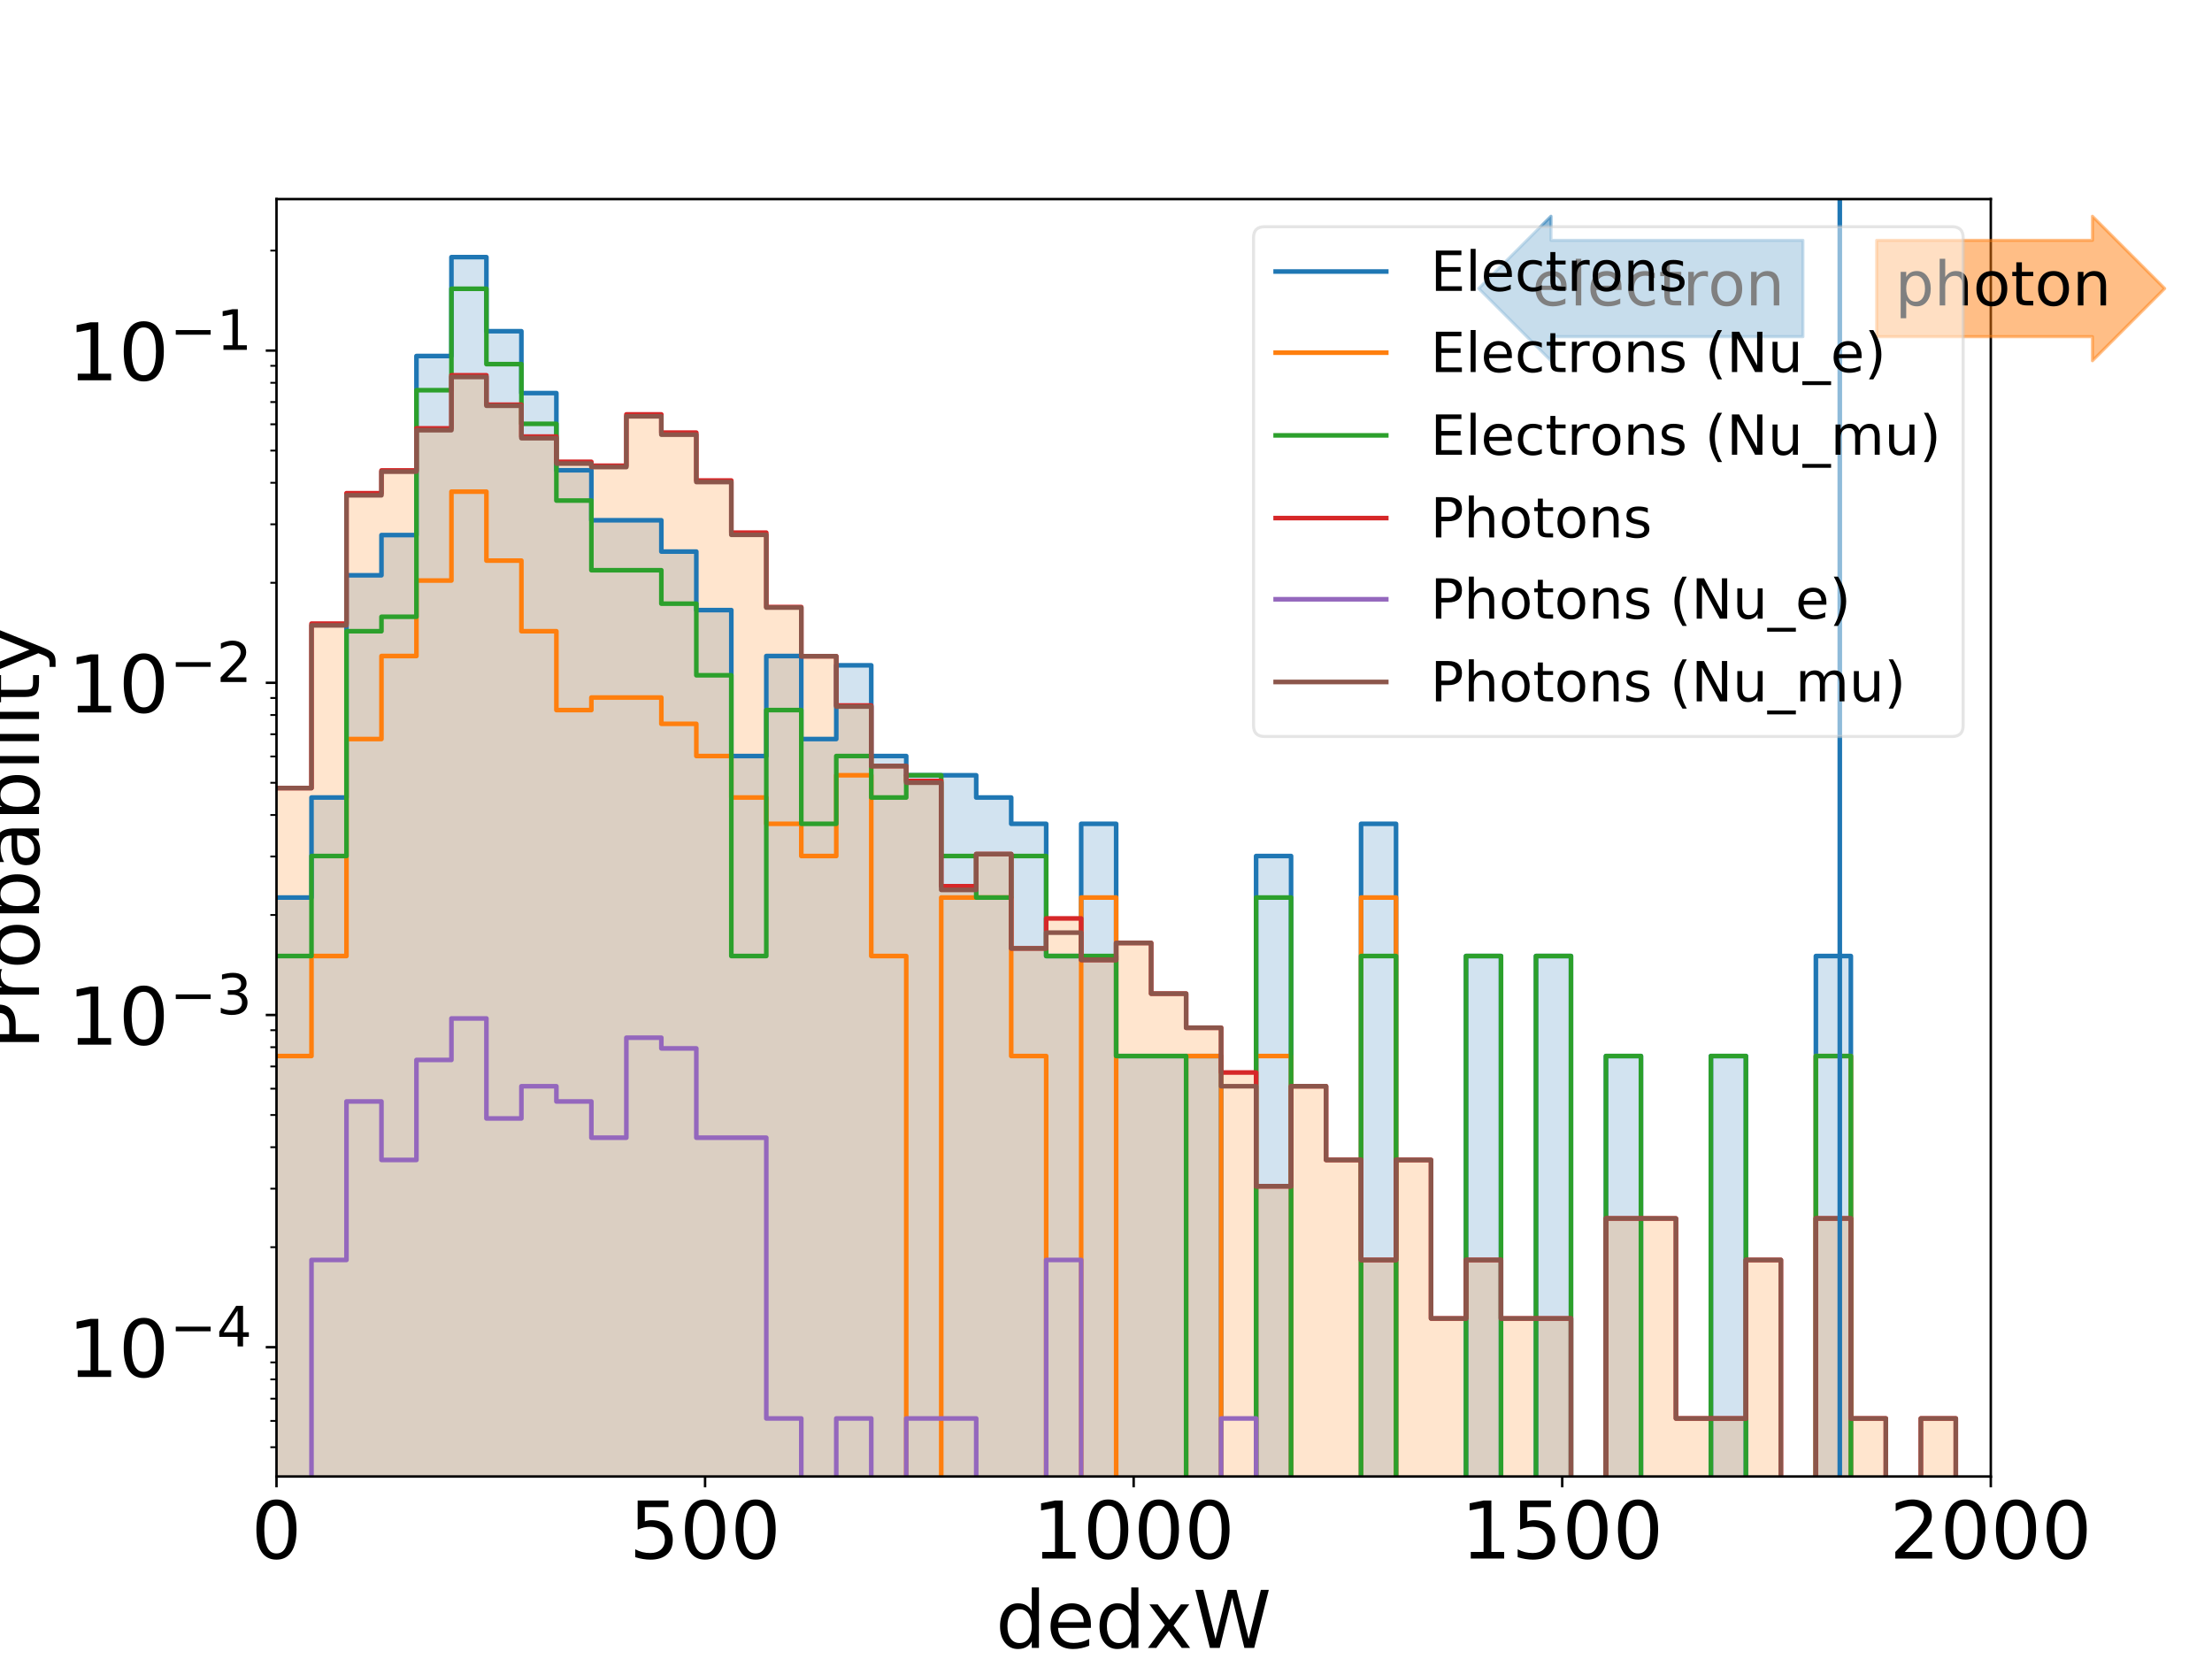 <?xml version="1.0" encoding="utf-8" standalone="no"?>
<!DOCTYPE svg PUBLIC "-//W3C//DTD SVG 1.1//EN"
  "http://www.w3.org/Graphics/SVG/1.1/DTD/svg11.dtd">
<!-- Created with matplotlib (https://matplotlib.org/) -->
<svg height="540pt" version="1.1" viewBox="0 0 720 540" width="720pt" xmlns="http://www.w3.org/2000/svg" xmlns:xlink="http://www.w3.org/1999/xlink">
 <defs>
  <style type="text/css">
*{stroke-linecap:butt;stroke-linejoin:round;}
  </style>
 </defs>
 <g id="figure_1">
  <g id="patch_1">
   <path d="M 0 540 
L 720 540 
L 720 0 
L 0 0 
z
" style="fill:#ffffff;"/>
  </g>
  <g id="axes_1">
   <g id="patch_2">
    <path d="M 90 480.6 
L 648 480.6 
L 648 64.8 
L 90 64.8 
z
" style="fill:#ffffff;"/>
   </g>
   <g id="patch_3">
    <path clip-path="url(#p3f34a64436)" d="M 90 108135.491 
L 90 292.143 
L 101.388 292.143 
L 101.388 259.592 
L 112.776 259.592 
L 112.776 187.253 
L 124.163 187.253 
L 124.163 174.165 
L 135.551 174.165 
L 135.551 115.882 
L 146.939 115.882 
L 146.939 83.7 
L 158.327 83.7 
L 158.327 107.812 
L 169.714 107.812 
L 169.714 127.946 
L 181.102 127.946 
L 181.102 153.055 
L 192.49 153.055 
L 192.49 169.344 
L 203.878 169.344 
L 203.878 169.344 
L 215.265 169.344 
L 215.265 179.537 
L 226.653 179.537 
L 226.653 198.578 
L 238.041 198.578 
L 238.041 246.083 
L 249.429 246.083 
L 249.429 213.533 
L 260.816 213.533 
L 260.816 240.552 
L 272.204 240.552 
L 272.204 216.563 
L 283.592 216.563 
L 283.592 246.083 
L 294.98 246.083 
L 294.98 252.353 
L 306.367 252.353 
L 306.367 252.353 
L 317.755 252.353 
L 317.755 259.592 
L 329.143 259.592 
L 329.143 268.154 
L 340.531 268.154 
L 340.531 311.183 
L 351.918 311.183 
L 351.918 268.154 
L 363.306 268.154 
L 363.306 343.733 
L 374.694 343.733 
L 374.694 343.733 
L 386.082 343.733 
L 386.082 343.733 
L 397.469 343.733 
L 397.469 108135.491 
L 408.857 108135.491 
L 408.857 278.633 
L 420.245 278.633 
L 420.245 108135.491 
L 431.633 108135.491 
L 431.633 108135.491 
L 443.02 108135.491 
L 443.02 268.154 
L 454.408 268.154 
L 454.408 108135.491 
L 465.796 108135.491 
L 465.796 108135.491 
L 477.184 108135.491 
L 477.184 311.183 
L 488.571 311.183 
L 488.571 108135.491 
L 499.959 108135.491 
L 499.959 311.183 
L 511.347 311.183 
L 511.347 108135.491 
L 522.735 108135.491 
L 522.735 343.733 
L 534.122 343.733 
L 534.122 108135.491 
L 545.51 108135.491 
L 545.51 108135.491 
L 556.898 108135.491 
L 556.898 343.733 
L 568.286 343.733 
L 568.286 108135.491 
L 579.673 108135.491 
L 579.673 108135.491 
L 591.061 108135.491 
L 591.061 311.183 
L 602.449 311.183 
L 602.449 108135.491 
L 613.837 108135.491 
L 613.837 108135.491 
L 625.224 108135.491 
L 625.224 108135.491 
L 636.612 108135.491 
L 636.612 108135.491 
L 648 108135.491 
L 648 108135.491 
z
" style="fill:#1f77b4;opacity:0.2;"/>
   </g>
   <g id="patch_4">
    <path clip-path="url(#p3f34a64436)" d="M 90 108135.491 
L 90 256.511 
L 101.388 256.511 
L 101.388 202.979 
L 112.776 202.979 
L 112.776 160.524 
L 124.163 160.524 
L 124.163 153.131 
L 135.551 153.131 
L 135.551 139.425 
L 146.939 139.425 
L 146.939 122.152 
L 158.327 122.152 
L 158.327 131.739 
L 169.714 131.739 
L 169.714 142.103 
L 181.102 142.103 
L 181.102 150.323 
L 192.49 150.323 
L 192.49 151.578 
L 203.878 151.578 
L 203.878 134.886 
L 215.265 134.886 
L 215.265 140.821 
L 226.653 140.821 
L 226.653 156.399 
L 238.041 156.399 
L 238.041 173.371 
L 249.429 173.371 
L 249.429 197.596 
L 260.816 197.596 
L 260.816 213.601 
L 272.204 213.601 
L 272.204 229.64 
L 283.592 229.64 
L 283.592 249.357 
L 294.98 249.357 
L 294.98 254.191 
L 306.367 254.191 
L 306.367 288.47 
L 317.755 288.47 
L 317.755 277.991 
L 329.143 277.991 
L 329.143 308.7 
L 340.531 308.7 
L 340.531 298.949 
L 351.918 298.949 
L 351.918 312.458 
L 363.306 312.458 
L 363.306 306.927 
L 374.694 306.927 
L 374.694 323.429 
L 386.082 323.429 
L 386.082 334.53 
L 397.469 334.53 
L 397.469 349.095 
L 408.857 349.095 
L 408.857 386.121 
L 420.245 386.121 
L 420.245 353.57 
L 431.633 353.57 
L 431.633 377.559 
L 443.02 377.559 
L 443.02 410.109 
L 454.408 410.109 
L 454.408 377.559 
L 465.796 377.559 
L 465.796 429.15 
L 477.184 429.15 
L 477.184 410.109 
L 488.571 410.109 
L 488.571 429.15 
L 499.959 429.15 
L 499.959 429.15 
L 511.347 429.15 
L 511.347 108135.491 
L 522.735 108135.491 
L 522.735 396.6 
L 534.122 396.6 
L 534.122 396.6 
L 545.51 396.6 
L 545.51 461.7 
L 556.898 461.7 
L 556.898 461.7 
L 568.286 461.7 
L 568.286 410.109 
L 579.673 410.109 
L 579.673 108135.491 
L 591.061 108135.491 
L 591.061 396.6 
L 602.449 396.6 
L 602.449 461.7 
L 613.837 461.7 
L 613.837 108135.491 
L 625.224 108135.491 
L 625.224 461.7 
L 636.612 461.7 
L 636.612 108135.491 
L 648 108135.491 
L 648 108135.491 
z
" style="fill:#ff7f0e;opacity:0.2;"/>
   </g>
   <g id="matplotlib.axis_1">
    <g id="xtick_1">
     <g id="line2d_1">
      <defs>
       <path d="M 0 0 
L 0 3.5 
" id="m180fdd26ee" style="stroke:#000000;stroke-width:0.8;"/>
      </defs>
      <g>
       <use style="stroke:#000000;stroke-width:0.8;" x="90" xlink:href="#m180fdd26ee" y="480.6"/>
      </g>
     </g>
     <g id="text_1">
      <!-- 0 -->
      <defs>
       <path d="M 31.781 66.406 
Q 24.172 66.406 20.328 58.906 
Q 16.5 51.422 16.5 36.375 
Q 16.5 21.391 20.328 13.891 
Q 24.172 6.391 31.781 6.391 
Q 39.453 6.391 43.281 13.891 
Q 47.125 21.391 47.125 36.375 
Q 47.125 51.422 43.281 58.906 
Q 39.453 66.406 31.781 66.406 
z
M 31.781 74.219 
Q 44.047 74.219 50.516 64.516 
Q 56.984 54.828 56.984 36.375 
Q 56.984 17.969 50.516 8.266 
Q 44.047 -1.422 31.781 -1.422 
Q 19.531 -1.422 13.062 8.266 
Q 6.594 17.969 6.594 36.375 
Q 6.594 54.828 13.062 64.516 
Q 19.531 74.219 31.781 74.219 
z
" id="DejaVuSans-48"/>
      </defs>
      <g transform="translate(81.754 507.295)scale(0.259 -0.259)">
       <use xlink:href="#DejaVuSans-48"/>
      </g>
     </g>
    </g>
    <g id="xtick_2">
     <g id="line2d_2">
      <g>
       <use style="stroke:#000000;stroke-width:0.8;" x="229.5" xlink:href="#m180fdd26ee" y="480.6"/>
      </g>
     </g>
     <g id="text_2">
      <!-- 500 -->
      <defs>
       <path d="M 10.797 72.906 
L 49.516 72.906 
L 49.516 64.594 
L 19.828 64.594 
L 19.828 46.734 
Q 21.969 47.469 24.109 47.828 
Q 26.266 48.188 28.422 48.188 
Q 40.625 48.188 47.75 41.5 
Q 54.891 34.812 54.891 23.391 
Q 54.891 11.625 47.562 5.094 
Q 40.234 -1.422 26.906 -1.422 
Q 22.312 -1.422 17.547 -0.641 
Q 12.797 0.141 7.719 1.703 
L 7.719 11.625 
Q 12.109 9.234 16.797 8.062 
Q 21.484 6.891 26.703 6.891 
Q 35.156 6.891 40.078 11.328 
Q 45.016 15.766 45.016 23.391 
Q 45.016 31 40.078 35.438 
Q 35.156 39.891 26.703 39.891 
Q 22.75 39.891 18.812 39.016 
Q 14.891 38.141 10.797 36.281 
z
" id="DejaVuSans-53"/>
      </defs>
      <g transform="translate(204.763 507.295)scale(0.259 -0.259)">
       <use xlink:href="#DejaVuSans-53"/>
       <use x="63.623" xlink:href="#DejaVuSans-48"/>
       <use x="127.246" xlink:href="#DejaVuSans-48"/>
      </g>
     </g>
    </g>
    <g id="xtick_3">
     <g id="line2d_3">
      <g>
       <use style="stroke:#000000;stroke-width:0.8;" x="369" xlink:href="#m180fdd26ee" y="480.6"/>
      </g>
     </g>
     <g id="text_3">
      <!-- 1000 -->
      <defs>
       <path d="M 12.406 8.297 
L 28.516 8.297 
L 28.516 63.922 
L 10.984 60.406 
L 10.984 69.391 
L 28.422 72.906 
L 38.281 72.906 
L 38.281 8.297 
L 54.391 8.297 
L 54.391 0 
L 12.406 0 
z
" id="DejaVuSans-49"/>
      </defs>
      <g transform="translate(336.017 507.295)scale(0.259 -0.259)">
       <use xlink:href="#DejaVuSans-49"/>
       <use x="63.623" xlink:href="#DejaVuSans-48"/>
       <use x="127.246" xlink:href="#DejaVuSans-48"/>
       <use x="190.869" xlink:href="#DejaVuSans-48"/>
      </g>
     </g>
    </g>
    <g id="xtick_4">
     <g id="line2d_4">
      <g>
       <use style="stroke:#000000;stroke-width:0.8;" x="508.5" xlink:href="#m180fdd26ee" y="480.6"/>
      </g>
     </g>
     <g id="text_4">
      <!-- 1500 -->
      <g transform="translate(475.517 507.295)scale(0.259 -0.259)">
       <use xlink:href="#DejaVuSans-49"/>
       <use x="63.623" xlink:href="#DejaVuSans-53"/>
       <use x="127.246" xlink:href="#DejaVuSans-48"/>
       <use x="190.869" xlink:href="#DejaVuSans-48"/>
      </g>
     </g>
    </g>
    <g id="xtick_5">
     <g id="line2d_5">
      <g>
       <use style="stroke:#000000;stroke-width:0.8;" x="648" xlink:href="#m180fdd26ee" y="480.6"/>
      </g>
     </g>
     <g id="text_5">
      <!-- 2000 -->
      <defs>
       <path d="M 19.188 8.297 
L 53.609 8.297 
L 53.609 0 
L 7.328 0 
L 7.328 8.297 
Q 12.938 14.109 22.625 23.891 
Q 32.328 33.688 34.812 36.531 
Q 39.547 41.844 41.422 45.531 
Q 43.312 49.219 43.312 52.781 
Q 43.312 58.594 39.234 62.25 
Q 35.156 65.922 28.609 65.922 
Q 23.969 65.922 18.812 64.312 
Q 13.672 62.703 7.812 59.422 
L 7.812 69.391 
Q 13.766 71.781 18.938 73 
Q 24.125 74.219 28.422 74.219 
Q 39.75 74.219 46.484 68.547 
Q 53.219 62.891 53.219 53.422 
Q 53.219 48.922 51.531 44.891 
Q 49.859 40.875 45.406 35.406 
Q 44.188 33.984 37.641 27.219 
Q 31.109 20.453 19.188 8.297 
z
" id="DejaVuSans-50"/>
      </defs>
      <g transform="translate(615.017 507.295)scale(0.259 -0.259)">
       <use xlink:href="#DejaVuSans-50"/>
       <use x="63.623" xlink:href="#DejaVuSans-48"/>
       <use x="127.246" xlink:href="#DejaVuSans-48"/>
       <use x="190.869" xlink:href="#DejaVuSans-48"/>
      </g>
     </g>
    </g>
    <g id="text_6">
     <!-- dedxW -->
     <defs>
      <path d="M 45.406 46.391 
L 45.406 75.984 
L 54.391 75.984 
L 54.391 0 
L 45.406 0 
L 45.406 8.203 
Q 42.578 3.328 38.25 0.953 
Q 33.938 -1.422 27.875 -1.422 
Q 17.969 -1.422 11.734 6.484 
Q 5.516 14.406 5.516 27.297 
Q 5.516 40.188 11.734 48.094 
Q 17.969 56 27.875 56 
Q 33.938 56 38.25 53.625 
Q 42.578 51.266 45.406 46.391 
z
M 14.797 27.297 
Q 14.797 17.391 18.875 11.75 
Q 22.953 6.109 30.078 6.109 
Q 37.203 6.109 41.297 11.75 
Q 45.406 17.391 45.406 27.297 
Q 45.406 37.203 41.297 42.844 
Q 37.203 48.484 30.078 48.484 
Q 22.953 48.484 18.875 42.844 
Q 14.797 37.203 14.797 27.297 
z
" id="DejaVuSans-100"/>
      <path d="M 56.203 29.594 
L 56.203 25.203 
L 14.891 25.203 
Q 15.484 15.922 20.484 11.062 
Q 25.484 6.203 34.422 6.203 
Q 39.594 6.203 44.453 7.469 
Q 49.312 8.734 54.109 11.281 
L 54.109 2.781 
Q 49.266 0.734 44.188 -0.344 
Q 39.109 -1.422 33.891 -1.422 
Q 20.797 -1.422 13.156 6.188 
Q 5.516 13.812 5.516 26.812 
Q 5.516 40.234 12.766 48.109 
Q 20.016 56 32.328 56 
Q 43.359 56 49.781 48.891 
Q 56.203 41.797 56.203 29.594 
z
M 47.219 32.234 
Q 47.125 39.594 43.094 43.984 
Q 39.062 48.391 32.422 48.391 
Q 24.906 48.391 20.391 44.141 
Q 15.875 39.891 15.188 32.172 
z
" id="DejaVuSans-101"/>
      <path d="M 54.891 54.688 
L 35.109 28.078 
L 55.906 0 
L 45.312 0 
L 29.391 21.484 
L 13.484 0 
L 2.875 0 
L 24.125 28.609 
L 4.688 54.688 
L 15.281 54.688 
L 29.781 35.203 
L 44.281 54.688 
z
" id="DejaVuSans-120"/>
      <path d="M 3.328 72.906 
L 13.281 72.906 
L 28.609 11.281 
L 43.891 72.906 
L 54.984 72.906 
L 70.312 11.281 
L 85.594 72.906 
L 95.609 72.906 
L 77.297 0 
L 64.891 0 
L 49.516 63.281 
L 33.984 0 
L 21.578 0 
z
" id="DejaVuSans-87"/>
     </defs>
     <g transform="translate(324.086 536.381)scale(0.259 -0.259)">
      <use xlink:href="#DejaVuSans-100"/>
      <use x="63.477" xlink:href="#DejaVuSans-101"/>
      <use x="125" xlink:href="#DejaVuSans-100"/>
      <use x="188.477" xlink:href="#DejaVuSans-120"/>
      <use x="247.656" xlink:href="#DejaVuSans-87"/>
     </g>
    </g>
   </g>
   <g id="matplotlib.axis_2">
    <g id="ytick_1">
     <g id="line2d_6">
      <defs>
       <path d="M 0 0 
L -3.5 0 
" id="med965be70d" style="stroke:#000000;stroke-width:0.8;"/>
      </defs>
      <g>
       <use style="stroke:#000000;stroke-width:0.8;" x="90" xlink:href="#med965be70d" y="438.506"/>
      </g>
     </g>
     <g id="text_7">
      <!-- $\mathdefault{10^{-4}}$ -->
      <defs>
       <path d="M 10.594 35.5 
L 73.188 35.5 
L 73.188 27.203 
L 10.594 27.203 
z
" id="DejaVuSans-8722"/>
       <path d="M 37.797 64.312 
L 12.891 25.391 
L 37.797 25.391 
z
M 35.203 72.906 
L 47.609 72.906 
L 47.609 25.391 
L 58.016 25.391 
L 58.016 17.188 
L 47.609 17.188 
L 47.609 0 
L 37.797 0 
L 37.797 17.188 
L 4.891 17.188 
L 4.891 26.703 
z
" id="DejaVuSans-52"/>
      </defs>
      <g transform="translate(22.088 448.354)scale(0.259 -0.259)">
       <use transform="translate(0 0.684)" xlink:href="#DejaVuSans-49"/>
       <use transform="translate(63.623 0.684)" xlink:href="#DejaVuSans-48"/>
       <use transform="translate(128.203 38.966)scale(0.7)" xlink:href="#DejaVuSans-8722"/>
       <use transform="translate(186.855 38.966)scale(0.7)" xlink:href="#DejaVuSans-52"/>
      </g>
     </g>
    </g>
    <g id="ytick_2">
     <g id="line2d_7">
      <g>
       <use style="stroke:#000000;stroke-width:0.8;" x="90" xlink:href="#med965be70d" y="330.377"/>
      </g>
     </g>
     <g id="text_8">
      <!-- $\mathdefault{10^{-3}}$ -->
      <defs>
       <path d="M 40.578 39.312 
Q 47.656 37.797 51.625 33 
Q 55.609 28.219 55.609 21.188 
Q 55.609 10.406 48.188 4.484 
Q 40.766 -1.422 27.094 -1.422 
Q 22.516 -1.422 17.656 -0.516 
Q 12.797 0.391 7.625 2.203 
L 7.625 11.719 
Q 11.719 9.328 16.594 8.109 
Q 21.484 6.891 26.812 6.891 
Q 36.078 6.891 40.938 10.547 
Q 45.797 14.203 45.797 21.188 
Q 45.797 27.641 41.281 31.266 
Q 36.766 34.906 28.719 34.906 
L 20.219 34.906 
L 20.219 43.016 
L 29.109 43.016 
Q 36.375 43.016 40.234 45.922 
Q 44.094 48.828 44.094 54.297 
Q 44.094 59.906 40.109 62.906 
Q 36.141 65.922 28.719 65.922 
Q 24.656 65.922 20.016 65.031 
Q 15.375 64.156 9.812 62.312 
L 9.812 71.094 
Q 15.438 72.656 20.344 73.438 
Q 25.25 74.219 29.594 74.219 
Q 40.828 74.219 47.359 69.109 
Q 53.906 64.016 53.906 55.328 
Q 53.906 49.266 50.438 45.094 
Q 46.969 40.922 40.578 39.312 
z
" id="DejaVuSans-51"/>
      </defs>
      <g transform="translate(22.088 340.224)scale(0.259 -0.259)">
       <use transform="translate(0 0.766)" xlink:href="#DejaVuSans-49"/>
       <use transform="translate(63.623 0.766)" xlink:href="#DejaVuSans-48"/>
       <use transform="translate(128.203 39.047)scale(0.7)" xlink:href="#DejaVuSans-8722"/>
       <use transform="translate(186.855 39.047)scale(0.7)" xlink:href="#DejaVuSans-51"/>
      </g>
     </g>
    </g>
    <g id="ytick_3">
     <g id="line2d_8">
      <g>
       <use style="stroke:#000000;stroke-width:0.8;" x="90" xlink:href="#med965be70d" y="222.247"/>
      </g>
     </g>
     <g id="text_9">
      <!-- $\mathdefault{10^{-2}}$ -->
      <g transform="translate(22.088 232.095)scale(0.259 -0.259)">
       <use transform="translate(0 0.766)" xlink:href="#DejaVuSans-49"/>
       <use transform="translate(63.623 0.766)" xlink:href="#DejaVuSans-48"/>
       <use transform="translate(128.203 39.047)scale(0.7)" xlink:href="#DejaVuSans-8722"/>
       <use transform="translate(186.855 39.047)scale(0.7)" xlink:href="#DejaVuSans-50"/>
      </g>
     </g>
    </g>
    <g id="ytick_4">
     <g id="line2d_9">
      <g>
       <use style="stroke:#000000;stroke-width:0.8;" x="90" xlink:href="#med965be70d" y="114.118"/>
      </g>
     </g>
     <g id="text_10">
      <!-- $\mathdefault{10^{-1}}$ -->
      <g transform="translate(22.088 123.965)scale(0.259 -0.259)">
       <use transform="translate(0 0.684)" xlink:href="#DejaVuSans-49"/>
       <use transform="translate(63.623 0.684)" xlink:href="#DejaVuSans-48"/>
       <use transform="translate(128.203 38.966)scale(0.7)" xlink:href="#DejaVuSans-8722"/>
       <use transform="translate(186.855 38.966)scale(0.7)" xlink:href="#DejaVuSans-49"/>
      </g>
     </g>
    </g>
    <g id="ytick_5">
     <g id="line2d_10">
      <defs>
       <path d="M 0 0 
L -2 0 
" id="mcf747e3488" style="stroke:#000000;stroke-width:0.6;"/>
      </defs>
      <g>
       <use style="stroke:#000000;stroke-width:0.6;" x="90" xlink:href="#mcf747e3488" y="471.057"/>
      </g>
     </g>
    </g>
    <g id="ytick_6">
     <g id="line2d_11">
      <g>
       <use style="stroke:#000000;stroke-width:0.6;" x="90" xlink:href="#mcf747e3488" y="462.495"/>
      </g>
     </g>
    </g>
    <g id="ytick_7">
     <g id="line2d_12">
      <g>
       <use style="stroke:#000000;stroke-width:0.6;" x="90" xlink:href="#mcf747e3488" y="455.256"/>
      </g>
     </g>
    </g>
    <g id="ytick_8">
     <g id="line2d_13">
      <g>
       <use style="stroke:#000000;stroke-width:0.6;" x="90" xlink:href="#mcf747e3488" y="448.985"/>
      </g>
     </g>
    </g>
    <g id="ytick_9">
     <g id="line2d_14">
      <g>
       <use style="stroke:#000000;stroke-width:0.6;" x="90" xlink:href="#mcf747e3488" y="443.454"/>
      </g>
     </g>
    </g>
    <g id="ytick_10">
     <g id="line2d_15">
      <g>
       <use style="stroke:#000000;stroke-width:0.6;" x="90" xlink:href="#mcf747e3488" y="405.956"/>
      </g>
     </g>
    </g>
    <g id="ytick_11">
     <g id="line2d_16">
      <g>
       <use style="stroke:#000000;stroke-width:0.6;" x="90" xlink:href="#mcf747e3488" y="386.915"/>
      </g>
     </g>
    </g>
    <g id="ytick_12">
     <g id="line2d_17">
      <g>
       <use style="stroke:#000000;stroke-width:0.6;" x="90" xlink:href="#mcf747e3488" y="373.406"/>
      </g>
     </g>
    </g>
    <g id="ytick_13">
     <g id="line2d_18">
      <g>
       <use style="stroke:#000000;stroke-width:0.6;" x="90" xlink:href="#mcf747e3488" y="362.927"/>
      </g>
     </g>
    </g>
    <g id="ytick_14">
     <g id="line2d_19">
      <g>
       <use style="stroke:#000000;stroke-width:0.6;" x="90" xlink:href="#mcf747e3488" y="354.365"/>
      </g>
     </g>
    </g>
    <g id="ytick_15">
     <g id="line2d_20">
      <g>
       <use style="stroke:#000000;stroke-width:0.6;" x="90" xlink:href="#mcf747e3488" y="347.126"/>
      </g>
     </g>
    </g>
    <g id="ytick_16">
     <g id="line2d_21">
      <g>
       <use style="stroke:#000000;stroke-width:0.6;" x="90" xlink:href="#mcf747e3488" y="340.856"/>
      </g>
     </g>
    </g>
    <g id="ytick_17">
     <g id="line2d_22">
      <g>
       <use style="stroke:#000000;stroke-width:0.6;" x="90" xlink:href="#mcf747e3488" y="335.325"/>
      </g>
     </g>
    </g>
    <g id="ytick_18">
     <g id="line2d_23">
      <g>
       <use style="stroke:#000000;stroke-width:0.6;" x="90" xlink:href="#mcf747e3488" y="297.827"/>
      </g>
     </g>
    </g>
    <g id="ytick_19">
     <g id="line2d_24">
      <g>
       <use style="stroke:#000000;stroke-width:0.6;" x="90" xlink:href="#mcf747e3488" y="278.786"/>
      </g>
     </g>
    </g>
    <g id="ytick_20">
     <g id="line2d_25">
      <g>
       <use style="stroke:#000000;stroke-width:0.6;" x="90" xlink:href="#mcf747e3488" y="265.276"/>
      </g>
     </g>
    </g>
    <g id="ytick_21">
     <g id="line2d_26">
      <g>
       <use style="stroke:#000000;stroke-width:0.6;" x="90" xlink:href="#mcf747e3488" y="254.798"/>
      </g>
     </g>
    </g>
    <g id="ytick_22">
     <g id="line2d_27">
      <g>
       <use style="stroke:#000000;stroke-width:0.6;" x="90" xlink:href="#mcf747e3488" y="246.236"/>
      </g>
     </g>
    </g>
    <g id="ytick_23">
     <g id="line2d_28">
      <g>
       <use style="stroke:#000000;stroke-width:0.6;" x="90" xlink:href="#mcf747e3488" y="238.997"/>
      </g>
     </g>
    </g>
    <g id="ytick_24">
     <g id="line2d_29">
      <g>
       <use style="stroke:#000000;stroke-width:0.6;" x="90" xlink:href="#mcf747e3488" y="232.726"/>
      </g>
     </g>
    </g>
    <g id="ytick_25">
     <g id="line2d_30">
      <g>
       <use style="stroke:#000000;stroke-width:0.6;" x="90" xlink:href="#mcf747e3488" y="227.195"/>
      </g>
     </g>
    </g>
    <g id="ytick_26">
     <g id="line2d_31">
      <g>
       <use style="stroke:#000000;stroke-width:0.6;" x="90" xlink:href="#mcf747e3488" y="189.697"/>
      </g>
     </g>
    </g>
    <g id="ytick_27">
     <g id="line2d_32">
      <g>
       <use style="stroke:#000000;stroke-width:0.6;" x="90" xlink:href="#mcf747e3488" y="170.656"/>
      </g>
     </g>
    </g>
    <g id="ytick_28">
     <g id="line2d_33">
      <g>
       <use style="stroke:#000000;stroke-width:0.6;" x="90" xlink:href="#mcf747e3488" y="157.147"/>
      </g>
     </g>
    </g>
    <g id="ytick_29">
     <g id="line2d_34">
      <g>
       <use style="stroke:#000000;stroke-width:0.6;" x="90" xlink:href="#mcf747e3488" y="146.668"/>
      </g>
     </g>
    </g>
    <g id="ytick_30">
     <g id="line2d_35">
      <g>
       <use style="stroke:#000000;stroke-width:0.6;" x="90" xlink:href="#mcf747e3488" y="138.106"/>
      </g>
     </g>
    </g>
    <g id="ytick_31">
     <g id="line2d_36">
      <g>
       <use style="stroke:#000000;stroke-width:0.6;" x="90" xlink:href="#mcf747e3488" y="130.867"/>
      </g>
     </g>
    </g>
    <g id="ytick_32">
     <g id="line2d_37">
      <g>
       <use style="stroke:#000000;stroke-width:0.6;" x="90" xlink:href="#mcf747e3488" y="124.597"/>
      </g>
     </g>
    </g>
    <g id="ytick_33">
     <g id="line2d_38">
      <g>
       <use style="stroke:#000000;stroke-width:0.6;" x="90" xlink:href="#mcf747e3488" y="119.066"/>
      </g>
     </g>
    </g>
    <g id="ytick_34">
     <g id="line2d_39">
      <g>
       <use style="stroke:#000000;stroke-width:0.6;" x="90" xlink:href="#mcf747e3488" y="81.568"/>
      </g>
     </g>
    </g>
    <g id="text_11">
     <!-- Probability -->
     <defs>
      <path d="M 19.672 64.797 
L 19.672 37.406 
L 32.078 37.406 
Q 38.969 37.406 42.719 40.969 
Q 46.484 44.531 46.484 51.125 
Q 46.484 57.672 42.719 61.234 
Q 38.969 64.797 32.078 64.797 
z
M 9.812 72.906 
L 32.078 72.906 
Q 44.344 72.906 50.609 67.359 
Q 56.891 61.812 56.891 51.125 
Q 56.891 40.328 50.609 34.812 
Q 44.344 29.297 32.078 29.297 
L 19.672 29.297 
L 19.672 0 
L 9.812 0 
z
" id="DejaVuSans-80"/>
      <path d="M 41.109 46.297 
Q 39.594 47.172 37.812 47.578 
Q 36.031 48 33.891 48 
Q 26.266 48 22.188 43.047 
Q 18.109 38.094 18.109 28.812 
L 18.109 0 
L 9.078 0 
L 9.078 54.688 
L 18.109 54.688 
L 18.109 46.188 
Q 20.953 51.172 25.484 53.578 
Q 30.031 56 36.531 56 
Q 37.453 56 38.578 55.875 
Q 39.703 55.766 41.062 55.516 
z
" id="DejaVuSans-114"/>
      <path d="M 30.609 48.391 
Q 23.391 48.391 19.188 42.75 
Q 14.984 37.109 14.984 27.297 
Q 14.984 17.484 19.156 11.844 
Q 23.344 6.203 30.609 6.203 
Q 37.797 6.203 41.984 11.859 
Q 46.188 17.531 46.188 27.297 
Q 46.188 37.016 41.984 42.703 
Q 37.797 48.391 30.609 48.391 
z
M 30.609 56 
Q 42.328 56 49.016 48.375 
Q 55.719 40.766 55.719 27.297 
Q 55.719 13.875 49.016 6.219 
Q 42.328 -1.422 30.609 -1.422 
Q 18.844 -1.422 12.172 6.219 
Q 5.516 13.875 5.516 27.297 
Q 5.516 40.766 12.172 48.375 
Q 18.844 56 30.609 56 
z
" id="DejaVuSans-111"/>
      <path d="M 48.688 27.297 
Q 48.688 37.203 44.609 42.844 
Q 40.531 48.484 33.406 48.484 
Q 26.266 48.484 22.188 42.844 
Q 18.109 37.203 18.109 27.297 
Q 18.109 17.391 22.188 11.75 
Q 26.266 6.109 33.406 6.109 
Q 40.531 6.109 44.609 11.75 
Q 48.688 17.391 48.688 27.297 
z
M 18.109 46.391 
Q 20.953 51.266 25.266 53.625 
Q 29.594 56 35.594 56 
Q 45.562 56 51.781 48.094 
Q 58.016 40.188 58.016 27.297 
Q 58.016 14.406 51.781 6.484 
Q 45.562 -1.422 35.594 -1.422 
Q 29.594 -1.422 25.266 0.953 
Q 20.953 3.328 18.109 8.203 
L 18.109 0 
L 9.078 0 
L 9.078 75.984 
L 18.109 75.984 
z
" id="DejaVuSans-98"/>
      <path d="M 34.281 27.484 
Q 23.391 27.484 19.188 25 
Q 14.984 22.516 14.984 16.5 
Q 14.984 11.719 18.141 8.906 
Q 21.297 6.109 26.703 6.109 
Q 34.188 6.109 38.703 11.406 
Q 43.219 16.703 43.219 25.484 
L 43.219 27.484 
z
M 52.203 31.203 
L 52.203 0 
L 43.219 0 
L 43.219 8.297 
Q 40.141 3.328 35.547 0.953 
Q 30.953 -1.422 24.312 -1.422 
Q 15.922 -1.422 10.953 3.297 
Q 6 8.016 6 15.922 
Q 6 25.141 12.172 29.828 
Q 18.359 34.516 30.609 34.516 
L 43.219 34.516 
L 43.219 35.406 
Q 43.219 41.609 39.141 45 
Q 35.062 48.391 27.688 48.391 
Q 23 48.391 18.547 47.266 
Q 14.109 46.141 10.016 43.891 
L 10.016 52.203 
Q 14.938 54.109 19.578 55.047 
Q 24.219 56 28.609 56 
Q 40.484 56 46.344 49.844 
Q 52.203 43.703 52.203 31.203 
z
" id="DejaVuSans-97"/>
      <path d="M 9.422 54.688 
L 18.406 54.688 
L 18.406 0 
L 9.422 0 
z
M 9.422 75.984 
L 18.406 75.984 
L 18.406 64.594 
L 9.422 64.594 
z
" id="DejaVuSans-105"/>
      <path d="M 9.422 75.984 
L 18.406 75.984 
L 18.406 0 
L 9.422 0 
z
" id="DejaVuSans-108"/>
      <path d="M 18.312 70.219 
L 18.312 54.688 
L 36.812 54.688 
L 36.812 47.703 
L 18.312 47.703 
L 18.312 18.016 
Q 18.312 11.328 20.141 9.422 
Q 21.969 7.516 27.594 7.516 
L 36.812 7.516 
L 36.812 0 
L 27.594 0 
Q 17.188 0 13.234 3.875 
Q 9.281 7.766 9.281 18.016 
L 9.281 47.703 
L 2.688 47.703 
L 2.688 54.688 
L 9.281 54.688 
L 9.281 70.219 
z
" id="DejaVuSans-116"/>
      <path d="M 32.172 -5.078 
Q 28.375 -14.844 24.75 -17.812 
Q 21.141 -20.797 15.094 -20.797 
L 7.906 -20.797 
L 7.906 -13.281 
L 13.188 -13.281 
Q 16.891 -13.281 18.938 -11.516 
Q 21 -9.766 23.484 -3.219 
L 25.094 0.875 
L 2.984 54.688 
L 12.5 54.688 
L 29.594 11.922 
L 46.688 54.688 
L 56.203 54.688 
z
" id="DejaVuSans-121"/>
     </defs>
     <g transform="translate(12.697 341.716)rotate(-90)scale(0.259 -0.259)">
      <use xlink:href="#DejaVuSans-80"/>
      <use x="60.287" xlink:href="#DejaVuSans-114"/>
      <use x="101.369" xlink:href="#DejaVuSans-111"/>
      <use x="162.551" xlink:href="#DejaVuSans-98"/>
      <use x="226.027" xlink:href="#DejaVuSans-97"/>
      <use x="287.307" xlink:href="#DejaVuSans-98"/>
      <use x="350.783" xlink:href="#DejaVuSans-105"/>
      <use x="378.566" xlink:href="#DejaVuSans-108"/>
      <use x="406.35" xlink:href="#DejaVuSans-105"/>
      <use x="434.133" xlink:href="#DejaVuSans-116"/>
      <use x="473.342" xlink:href="#DejaVuSans-121"/>
     </g>
    </g>
   </g>
   <g id="line2d_40">
    <path clip-path="url(#p3f34a64436)" d="M 90 292.143 
L 101.388 292.143 
L 101.388 259.592 
L 112.776 259.592 
L 112.776 187.253 
L 124.163 187.253 
L 124.163 174.165 
L 135.551 174.165 
L 135.551 115.882 
L 146.939 115.882 
L 146.939 83.7 
L 158.327 83.7 
L 158.327 107.812 
L 169.714 107.812 
L 169.714 127.946 
L 181.102 127.946 
L 181.102 153.055 
L 192.49 153.055 
L 192.49 169.344 
L 203.878 169.344 
L 203.878 169.344 
L 215.265 169.344 
L 215.265 179.537 
L 226.653 179.537 
L 226.653 198.578 
L 238.041 198.578 
L 238.041 246.083 
L 249.429 246.083 
L 249.429 213.533 
L 260.816 213.533 
L 260.816 240.552 
L 272.204 240.552 
L 272.204 216.563 
L 283.592 216.563 
L 283.592 246.083 
L 294.98 246.083 
L 294.98 252.353 
L 306.367 252.353 
L 306.367 252.353 
L 317.755 252.353 
L 317.755 259.592 
L 329.143 259.592 
L 329.143 268.154 
L 340.531 268.154 
L 340.531 311.183 
L 351.918 311.183 
L 351.918 268.154 
L 363.306 268.154 
L 363.306 343.733 
L 374.694 343.733 
L 374.694 343.733 
L 386.082 343.733 
L 386.082 343.733 
L 397.469 343.733 
L 397.469 541 
M 408.857 541 
L 408.857 278.633 
L 420.245 278.633 
L 420.245 541 
M 443.02 541 
L 443.02 268.154 
L 454.408 268.154 
L 454.408 541 
M 477.184 541 
L 477.184 311.183 
L 488.571 311.183 
L 488.571 541 
M 499.959 541 
L 499.959 311.183 
L 511.347 311.183 
L 511.347 541 
M 522.735 541 
L 522.735 343.733 
L 534.122 343.733 
L 534.122 541 
M 556.898 541 
L 556.898 343.733 
L 568.286 343.733 
L 568.286 541 
M 591.061 541 
L 591.061 311.183 
L 602.449 311.183 
L 602.449 541 
" style="fill:none;stroke:#1f77b4;stroke-linecap:square;stroke-width:1.5;"/>
   </g>
   <g id="line2d_41">
    <path clip-path="url(#p3f34a64436)" d="M 90 343.733 
L 101.388 343.733 
L 101.388 311.183 
L 112.776 311.183 
L 112.776 240.552 
L 124.163 240.552 
L 124.163 213.533 
L 135.551 213.533 
L 135.551 188.961 
L 146.939 188.961 
L 146.939 160.025 
L 158.327 160.025 
L 158.327 182.473 
L 169.714 182.473 
L 169.714 205.462 
L 181.102 205.462 
L 181.102 231.128 
L 192.49 231.128 
L 192.49 227.042 
L 203.878 227.042 
L 203.878 227.042 
L 215.265 227.042 
L 215.265 235.604 
L 226.653 235.604 
L 226.653 246.083 
L 238.041 246.083 
L 238.041 259.592 
L 249.429 259.592 
L 249.429 268.154 
L 260.816 268.154 
L 260.816 278.633 
L 272.204 278.633 
L 272.204 252.353 
L 283.592 252.353 
L 283.592 311.183 
L 294.98 311.183 
L 294.98 541 
M 306.367 541 
L 306.367 292.143 
L 317.755 292.143 
L 317.755 292.143 
L 329.143 292.143 
L 329.143 343.733 
L 340.531 343.733 
L 340.531 541 
M 351.918 541 
L 351.918 292.143 
L 363.306 292.143 
L 363.306 541 
M 386.082 541 
L 386.082 343.733 
L 397.469 343.733 
L 397.469 541 
M 408.857 541 
L 408.857 343.733 
L 420.245 343.733 
L 420.245 541 
M 443.02 541 
L 443.02 292.143 
L 454.408 292.143 
L 454.408 541 
M 591.061 541 
L 591.061 343.733 
L 602.449 343.733 
L 602.449 541 
" style="fill:none;stroke:#ff7f0e;stroke-linecap:square;stroke-width:1.5;"/>
   </g>
   <g id="line2d_42">
    <path clip-path="url(#p3f34a64436)" d="M 90 311.183 
L 101.388 311.183 
L 101.388 278.633 
L 112.776 278.633 
L 112.776 205.462 
L 124.163 205.462 
L 124.163 200.763 
L 135.551 200.763 
L 135.551 127.007 
L 146.939 127.007 
L 146.939 93.994 
L 158.327 93.994 
L 158.327 118.523 
L 169.714 118.523 
L 169.714 137.953 
L 181.102 137.953 
L 181.102 162.93 
L 192.49 162.93 
L 192.49 185.605 
L 203.878 185.605 
L 203.878 185.605 
L 215.265 185.605 
L 215.265 196.491 
L 226.653 196.491 
L 226.653 219.803 
L 238.041 219.803 
L 238.041 311.183 
L 249.429 311.183 
L 249.429 231.128 
L 260.816 231.128 
L 260.816 268.154 
L 272.204 268.154 
L 272.204 246.083 
L 283.592 246.083 
L 283.592 259.592 
L 294.98 259.592 
L 294.98 252.353 
L 306.367 252.353 
L 306.367 278.633 
L 317.755 278.633 
L 317.755 292.143 
L 329.143 292.143 
L 329.143 278.633 
L 340.531 278.633 
L 340.531 311.183 
L 351.918 311.183 
L 351.918 311.183 
L 363.306 311.183 
L 363.306 343.733 
L 374.694 343.733 
L 374.694 343.733 
L 386.082 343.733 
L 386.082 541 
M 408.857 541 
L 408.857 292.143 
L 420.245 292.143 
L 420.245 541 
M 443.02 541 
L 443.02 311.183 
L 454.408 311.183 
L 454.408 541 
M 477.184 541 
L 477.184 311.183 
L 488.571 311.183 
L 488.571 541 
M 499.959 541 
L 499.959 311.183 
L 511.347 311.183 
L 511.347 541 
M 522.735 541 
L 522.735 343.733 
L 534.122 343.733 
L 534.122 541 
M 556.898 541 
L 556.898 343.733 
L 568.286 343.733 
L 568.286 541 
M 591.061 541 
L 591.061 343.733 
L 602.449 343.733 
L 602.449 541 
" style="fill:none;stroke:#2ca02c;stroke-linecap:square;stroke-width:1.5;"/>
   </g>
   <g id="line2d_43">
    <path clip-path="url(#p3f34a64436)" d="M 90 256.511 
L 101.388 256.511 
L 101.388 202.979 
L 112.776 202.979 
L 112.776 160.524 
L 124.163 160.524 
L 124.163 153.131 
L 135.551 153.131 
L 135.551 139.425 
L 146.939 139.425 
L 146.939 122.152 
L 158.327 122.152 
L 158.327 131.739 
L 169.714 131.739 
L 169.714 142.103 
L 181.102 142.103 
L 181.102 150.323 
L 192.49 150.323 
L 192.49 151.578 
L 203.878 151.578 
L 203.878 134.886 
L 215.265 134.886 
L 215.265 140.821 
L 226.653 140.821 
L 226.653 156.399 
L 238.041 156.399 
L 238.041 173.371 
L 249.429 173.371 
L 249.429 197.596 
L 260.816 197.596 
L 260.816 213.601 
L 272.204 213.601 
L 272.204 229.64 
L 283.592 229.64 
L 283.592 249.357 
L 294.98 249.357 
L 294.98 254.191 
L 306.367 254.191 
L 306.367 288.47 
L 317.755 288.47 
L 317.755 277.991 
L 329.143 277.991 
L 329.143 308.7 
L 340.531 308.7 
L 340.531 298.949 
L 351.918 298.949 
L 351.918 312.458 
L 363.306 312.458 
L 363.306 306.927 
L 374.694 306.927 
L 374.694 323.429 
L 386.082 323.429 
L 386.082 334.53 
L 397.469 334.53 
L 397.469 349.095 
L 408.857 349.095 
L 408.857 386.121 
L 420.245 386.121 
L 420.245 353.57 
L 431.633 353.57 
L 431.633 377.559 
L 443.02 377.559 
L 443.02 410.109 
L 454.408 410.109 
L 454.408 377.559 
L 465.796 377.559 
L 465.796 429.15 
L 477.184 429.15 
L 477.184 410.109 
L 488.571 410.109 
L 488.571 429.15 
L 499.959 429.15 
L 499.959 429.15 
L 511.347 429.15 
L 511.347 541 
M 522.735 541 
L 522.735 396.6 
L 534.122 396.6 
L 534.122 396.6 
L 545.51 396.6 
L 545.51 461.7 
L 556.898 461.7 
L 556.898 461.7 
L 568.286 461.7 
L 568.286 410.109 
L 579.673 410.109 
L 579.673 541 
M 591.061 541 
L 591.061 396.6 
L 602.449 396.6 
L 602.449 461.7 
L 613.837 461.7 
L 613.837 541 
M 625.224 541 
L 625.224 461.7 
L 636.612 461.7 
L 636.612 541 
" style="fill:none;stroke:#d62728;stroke-linecap:square;stroke-width:1.5;"/>
   </g>
   <g id="line2d_44">
    <path clip-path="url(#p3f34a64436)" d="M 101.388 541 
L 101.388 410.109 
L 112.776 410.109 
L 112.776 358.518 
L 124.163 358.518 
L 124.163 377.559 
L 135.551 377.559 
L 135.551 345.009 
L 146.939 345.009 
L 146.939 331.499 
L 158.327 331.499 
L 158.327 364.049 
L 169.714 364.049 
L 169.714 353.57 
L 181.102 353.57 
L 181.102 358.518 
L 192.49 358.518 
L 192.49 370.32 
L 203.878 370.32 
L 203.878 337.77 
L 215.265 337.77 
L 215.265 341.25 
L 226.653 341.25 
L 226.653 370.32 
L 238.041 370.32 
L 238.041 370.32 
L 249.429 370.32 
L 249.429 461.7 
L 260.816 461.7 
L 260.816 541 
M 272.204 541 
L 272.204 461.7 
L 283.592 461.7 
L 283.592 541 
M 294.98 541 
L 294.98 461.7 
L 306.367 461.7 
L 306.367 461.7 
L 317.755 461.7 
L 317.755 541 
M 340.531 541 
L 340.531 410.109 
L 351.918 410.109 
L 351.918 541 
M 397.469 541 
L 397.469 461.7 
L 408.857 461.7 
L 408.857 541 
" style="fill:none;stroke:#9467bd;stroke-linecap:square;stroke-width:1.5;"/>
   </g>
   <g id="line2d_45">
    <path clip-path="url(#p3f34a64436)" d="M 90 256.511 
L 101.388 256.511 
L 101.388 203.553 
L 112.776 203.553 
L 112.776 161.222 
L 124.163 161.222 
L 124.163 153.527 
L 135.551 153.527 
L 135.551 140.018 
L 146.939 140.018 
L 146.939 122.7 
L 158.327 122.7 
L 158.327 132.074 
L 169.714 132.074 
L 169.714 142.626 
L 181.102 142.626 
L 181.102 150.884 
L 192.49 150.884 
L 192.49 152.026 
L 203.878 152.026 
L 203.878 135.515 
L 215.265 135.515 
L 215.265 141.483 
L 226.653 141.483 
L 226.653 156.895 
L 238.041 156.895 
L 238.041 174.085 
L 249.429 174.085 
L 249.429 197.766 
L 260.816 197.766 
L 260.816 213.601 
L 272.204 213.601 
L 272.204 229.977 
L 283.592 229.977 
L 283.592 249.357 
L 294.98 249.357 
L 294.98 254.76 
L 306.367 254.76 
L 306.367 289.659 
L 317.755 289.659 
L 317.755 277.991 
L 329.143 277.991 
L 329.143 308.7 
L 340.531 308.7 
L 340.531 303.572 
L 351.918 303.572 
L 351.918 312.458 
L 363.306 312.458 
L 363.306 306.927 
L 374.694 306.927 
L 374.694 323.429 
L 386.082 323.429 
L 386.082 334.53 
L 397.469 334.53 
L 397.469 353.57 
L 408.857 353.57 
L 408.857 386.121 
L 420.245 386.121 
L 420.245 353.57 
L 431.633 353.57 
L 431.633 377.559 
L 443.02 377.559 
L 443.02 410.109 
L 454.408 410.109 
L 454.408 377.559 
L 465.796 377.559 
L 465.796 429.15 
L 477.184 429.15 
L 477.184 410.109 
L 488.571 410.109 
L 488.571 429.15 
L 499.959 429.15 
L 499.959 429.15 
L 511.347 429.15 
L 511.347 541 
M 522.735 541 
L 522.735 396.6 
L 534.122 396.6 
L 534.122 396.6 
L 545.51 396.6 
L 545.51 461.7 
L 556.898 461.7 
L 556.898 461.7 
L 568.286 461.7 
L 568.286 410.109 
L 579.673 410.109 
L 579.673 541 
M 591.061 541 
L 591.061 396.6 
L 602.449 396.6 
L 602.449 461.7 
L 613.837 461.7 
L 613.837 541 
M 625.224 541 
L 625.224 461.7 
L 636.612 461.7 
L 636.612 541 
" style="fill:none;stroke:#8c564b;stroke-linecap:square;stroke-width:1.5;"/>
   </g>
   <g id="line2d_46">
    <path clip-path="url(#p3f34a64436)" d="M 598.847 480.6 
L 598.847 64.8 
" style="fill:none;stroke:#1f77b4;stroke-linecap:square;stroke-width:1.5;"/>
   </g>
   <g id="patch_5">
    <path d="M 90 480.6 
L 90 64.8 
" style="fill:none;stroke:#000000;stroke-linecap:square;stroke-linejoin:miter;stroke-width:0.8;"/>
   </g>
   <g id="patch_6">
    <path d="M 648 480.6 
L 648 64.8 
" style="fill:none;stroke:#000000;stroke-linecap:square;stroke-linejoin:miter;stroke-width:0.8;"/>
   </g>
   <g id="patch_7">
    <path d="M 90 480.6 
L 648 480.6 
" style="fill:none;stroke:#000000;stroke-linecap:square;stroke-linejoin:miter;stroke-width:0.8;"/>
   </g>
   <g id="patch_8">
    <path d="M 90 64.8 
L 648 64.8 
" style="fill:none;stroke:#000000;stroke-linecap:square;stroke-linejoin:miter;stroke-width:0.8;"/>
   </g>
   <g id="text_12">
    <g id="patch_9">
     <path d="M 681.085 109.584 
L 610.847 109.584 
L 610.847 78.228 
L 681.085 78.228 
L 681.085 70.389 
L 704.602 93.906 
L 681.085 117.423 
L 681.085 109.584 
z
" style="fill:#ff7f0e;opacity:0.5;stroke:#ff7f0e;stroke-linejoin:miter;"/>
    </g>
    <!-- photon -->
    <defs>
     <path d="M 18.109 8.203 
L 18.109 -20.797 
L 9.078 -20.797 
L 9.078 54.688 
L 18.109 54.688 
L 18.109 46.391 
Q 20.953 51.266 25.266 53.625 
Q 29.594 56 35.594 56 
Q 45.562 56 51.781 48.094 
Q 58.016 40.188 58.016 27.297 
Q 58.016 14.406 51.781 6.484 
Q 45.562 -1.422 35.594 -1.422 
Q 29.594 -1.422 25.266 0.953 
Q 20.953 3.328 18.109 8.203 
z
M 48.688 27.297 
Q 48.688 37.203 44.609 42.844 
Q 40.531 48.484 33.406 48.484 
Q 26.266 48.484 22.188 42.844 
Q 18.109 37.203 18.109 27.297 
Q 18.109 17.391 22.188 11.75 
Q 26.266 6.109 33.406 6.109 
Q 40.531 6.109 44.609 11.75 
Q 48.688 17.391 48.688 27.297 
z
" id="DejaVuSans-112"/>
     <path d="M 54.891 33.016 
L 54.891 0 
L 45.906 0 
L 45.906 32.719 
Q 45.906 40.484 42.875 44.328 
Q 39.844 48.188 33.797 48.188 
Q 26.516 48.188 22.312 43.547 
Q 18.109 38.922 18.109 30.906 
L 18.109 0 
L 9.078 0 
L 9.078 75.984 
L 18.109 75.984 
L 18.109 46.188 
Q 21.344 51.125 25.703 53.562 
Q 30.078 56 35.797 56 
Q 45.219 56 50.047 50.172 
Q 54.891 44.344 54.891 33.016 
z
" id="DejaVuSans-104"/>
     <path d="M 54.891 33.016 
L 54.891 0 
L 45.906 0 
L 45.906 32.719 
Q 45.906 40.484 42.875 44.328 
Q 39.844 48.188 33.797 48.188 
Q 26.516 48.188 22.312 43.547 
Q 18.109 38.922 18.109 30.906 
L 18.109 0 
L 9.078 0 
L 9.078 54.688 
L 18.109 54.688 
L 18.109 46.188 
Q 21.344 51.125 25.703 53.562 
Q 30.078 56 35.797 56 
Q 45.219 56 50.047 50.172 
Q 54.891 44.344 54.891 33.016 
z
" id="DejaVuSans-110"/>
    </defs>
    <g transform="translate(616.847 99.425)scale(0.2 -0.2)">
     <use xlink:href="#DejaVuSans-112"/>
     <use x="63.477" xlink:href="#DejaVuSans-104"/>
     <use x="126.855" xlink:href="#DejaVuSans-111"/>
     <use x="188.037" xlink:href="#DejaVuSans-116"/>
     <use x="227.246" xlink:href="#DejaVuSans-111"/>
     <use x="288.428" xlink:href="#DejaVuSans-110"/>
    </g>
   </g>
   <g id="text_13">
    <g id="patch_10">
     <path d="M 504.837 109.584 
L 586.847 109.584 
L 586.847 78.228 
L 504.837 78.228 
L 504.837 70.389 
L 481.32 93.906 
L 504.837 117.423 
L 504.837 109.584 
z
" style="fill:#1f77b4;opacity:0.5;stroke:#1f77b4;stroke-linejoin:miter;"/>
    </g>
    <!-- electron -->
    <defs>
     <path d="M 48.781 52.594 
L 48.781 44.188 
Q 44.969 46.297 41.141 47.344 
Q 37.312 48.391 33.406 48.391 
Q 24.656 48.391 19.812 42.844 
Q 14.984 37.312 14.984 27.297 
Q 14.984 17.281 19.812 11.734 
Q 24.656 6.203 33.406 6.203 
Q 37.312 6.203 41.141 7.25 
Q 44.969 8.297 48.781 10.406 
L 48.781 2.094 
Q 45.016 0.344 40.984 -0.531 
Q 36.969 -1.422 32.422 -1.422 
Q 20.062 -1.422 12.781 6.344 
Q 5.516 14.109 5.516 27.297 
Q 5.516 40.672 12.859 48.328 
Q 20.219 56 33.016 56 
Q 37.156 56 41.109 55.141 
Q 45.062 54.297 48.781 52.594 
z
" id="DejaVuSans-99"/>
    </defs>
    <g transform="translate(498.712 99.425)scale(0.2 -0.2)">
     <use xlink:href="#DejaVuSans-101"/>
     <use x="61.523" xlink:href="#DejaVuSans-108"/>
     <use x="89.307" xlink:href="#DejaVuSans-101"/>
     <use x="150.83" xlink:href="#DejaVuSans-99"/>
     <use x="205.811" xlink:href="#DejaVuSans-116"/>
     <use x="245.02" xlink:href="#DejaVuSans-114"/>
     <use x="286.102" xlink:href="#DejaVuSans-111"/>
     <use x="347.283" xlink:href="#DejaVuSans-110"/>
    </g>
   </g>
   <g id="legend_1">
    <g id="patch_11">
     <path d="M 411.623 239.726 
L 635.4 239.726 
Q 639 239.726 639 236.126 
L 639 77.4 
Q 639 73.8 635.4 73.8 
L 411.623 73.8 
Q 408.023 73.8 408.023 77.4 
L 408.023 236.126 
Q 408.023 239.726 411.623 239.726 
z
" style="fill:#ffffff;opacity:0.5;stroke:#cccccc;stroke-linejoin:miter;"/>
    </g>
    <g id="line2d_47">
     <path d="M 415.223 88.377 
L 451.223 88.377 
" style="fill:none;stroke:#1f77b4;stroke-linecap:square;stroke-width:1.5;"/>
    </g>
    <g id="line2d_48"/>
    <g id="text_14">
     <!-- Electrons -->
     <defs>
      <path d="M 9.812 72.906 
L 55.906 72.906 
L 55.906 64.594 
L 19.672 64.594 
L 19.672 43.016 
L 54.391 43.016 
L 54.391 34.719 
L 19.672 34.719 
L 19.672 8.297 
L 56.781 8.297 
L 56.781 0 
L 9.812 0 
z
" id="DejaVuSans-69"/>
      <path d="M 44.281 53.078 
L 44.281 44.578 
Q 40.484 46.531 36.375 47.5 
Q 32.281 48.484 27.875 48.484 
Q 21.188 48.484 17.844 46.438 
Q 14.5 44.391 14.5 40.281 
Q 14.5 37.156 16.891 35.375 
Q 19.281 33.594 26.516 31.984 
L 29.594 31.297 
Q 39.156 29.25 43.188 25.516 
Q 47.219 21.781 47.219 15.094 
Q 47.219 7.469 41.188 3.016 
Q 35.156 -1.422 24.609 -1.422 
Q 20.219 -1.422 15.453 -0.562 
Q 10.688 0.297 5.422 2 
L 5.422 11.281 
Q 10.406 8.688 15.234 7.391 
Q 20.062 6.109 24.812 6.109 
Q 31.156 6.109 34.562 8.281 
Q 37.984 10.453 37.984 14.406 
Q 37.984 18.062 35.516 20.016 
Q 33.062 21.969 24.703 23.781 
L 21.578 24.516 
Q 13.234 26.266 9.516 29.906 
Q 5.812 33.547 5.812 39.891 
Q 5.812 47.609 11.281 51.797 
Q 16.75 56 26.812 56 
Q 31.781 56 36.172 55.266 
Q 40.578 54.547 44.281 53.078 
z
" id="DejaVuSans-115"/>
     </defs>
     <g transform="translate(465.623 94.677)scale(0.18 -0.18)">
      <use xlink:href="#DejaVuSans-69"/>
      <use x="63.184" xlink:href="#DejaVuSans-108"/>
      <use x="90.967" xlink:href="#DejaVuSans-101"/>
      <use x="152.49" xlink:href="#DejaVuSans-99"/>
      <use x="207.471" xlink:href="#DejaVuSans-116"/>
      <use x="246.68" xlink:href="#DejaVuSans-114"/>
      <use x="287.762" xlink:href="#DejaVuSans-111"/>
      <use x="348.943" xlink:href="#DejaVuSans-110"/>
      <use x="412.322" xlink:href="#DejaVuSans-115"/>
     </g>
    </g>
    <g id="line2d_49">
     <path d="M 415.223 114.798 
L 451.223 114.798 
" style="fill:none;stroke:#ff7f0e;stroke-linecap:square;stroke-width:1.5;"/>
    </g>
    <g id="line2d_50"/>
    <g id="text_15">
     <!-- Electrons (Nu_e) -->
     <defs>
      <path id="DejaVuSans-32"/>
      <path d="M 31 75.875 
Q 24.469 64.656 21.281 53.656 
Q 18.109 42.672 18.109 31.391 
Q 18.109 20.125 21.312 9.062 
Q 24.516 -2 31 -13.188 
L 23.188 -13.188 
Q 15.875 -1.703 12.234 9.375 
Q 8.594 20.453 8.594 31.391 
Q 8.594 42.281 12.203 53.312 
Q 15.828 64.359 23.188 75.875 
z
" id="DejaVuSans-40"/>
      <path d="M 9.812 72.906 
L 23.094 72.906 
L 55.422 11.922 
L 55.422 72.906 
L 64.984 72.906 
L 64.984 0 
L 51.703 0 
L 19.391 60.984 
L 19.391 0 
L 9.812 0 
z
" id="DejaVuSans-78"/>
      <path d="M 8.5 21.578 
L 8.5 54.688 
L 17.484 54.688 
L 17.484 21.922 
Q 17.484 14.156 20.5 10.266 
Q 23.531 6.391 29.594 6.391 
Q 36.859 6.391 41.078 11.031 
Q 45.312 15.672 45.312 23.688 
L 45.312 54.688 
L 54.297 54.688 
L 54.297 0 
L 45.312 0 
L 45.312 8.406 
Q 42.047 3.422 37.719 1 
Q 33.406 -1.422 27.688 -1.422 
Q 18.266 -1.422 13.375 4.438 
Q 8.5 10.297 8.5 21.578 
z
M 31.109 56 
z
" id="DejaVuSans-117"/>
      <path d="M 50.984 -16.609 
L 50.984 -23.578 
L -0.984 -23.578 
L -0.984 -16.609 
z
" id="DejaVuSans-95"/>
      <path d="M 8.016 75.875 
L 15.828 75.875 
Q 23.141 64.359 26.781 53.312 
Q 30.422 42.281 30.422 31.391 
Q 30.422 20.453 26.781 9.375 
Q 23.141 -1.703 15.828 -13.188 
L 8.016 -13.188 
Q 14.5 -2 17.703 9.062 
Q 20.906 20.125 20.906 31.391 
Q 20.906 42.672 17.703 53.656 
Q 14.5 64.656 8.016 75.875 
z
" id="DejaVuSans-41"/>
     </defs>
     <g transform="translate(465.623 121.098)scale(0.18 -0.18)">
      <use xlink:href="#DejaVuSans-69"/>
      <use x="63.184" xlink:href="#DejaVuSans-108"/>
      <use x="90.967" xlink:href="#DejaVuSans-101"/>
      <use x="152.49" xlink:href="#DejaVuSans-99"/>
      <use x="207.471" xlink:href="#DejaVuSans-116"/>
      <use x="246.68" xlink:href="#DejaVuSans-114"/>
      <use x="287.762" xlink:href="#DejaVuSans-111"/>
      <use x="348.943" xlink:href="#DejaVuSans-110"/>
      <use x="412.322" xlink:href="#DejaVuSans-115"/>
      <use x="464.422" xlink:href="#DejaVuSans-32"/>
      <use x="496.209" xlink:href="#DejaVuSans-40"/>
      <use x="535.223" xlink:href="#DejaVuSans-78"/>
      <use x="610.027" xlink:href="#DejaVuSans-117"/>
      <use x="673.406" xlink:href="#DejaVuSans-95"/>
      <use x="723.406" xlink:href="#DejaVuSans-101"/>
      <use x="784.93" xlink:href="#DejaVuSans-41"/>
     </g>
    </g>
    <g id="line2d_51">
     <path d="M 415.223 141.719 
L 451.223 141.719 
" style="fill:none;stroke:#2ca02c;stroke-linecap:square;stroke-width:1.5;"/>
    </g>
    <g id="line2d_52"/>
    <g id="text_16">
     <!-- Electrons (Nu_mu) -->
     <defs>
      <path d="M 52 44.188 
Q 55.375 50.25 60.062 53.125 
Q 64.75 56 71.094 56 
Q 79.641 56 84.281 50.016 
Q 88.922 44.047 88.922 33.016 
L 88.922 0 
L 79.891 0 
L 79.891 32.719 
Q 79.891 40.578 77.094 44.375 
Q 74.312 48.188 68.609 48.188 
Q 61.625 48.188 57.562 43.547 
Q 53.516 38.922 53.516 30.906 
L 53.516 0 
L 44.484 0 
L 44.484 32.719 
Q 44.484 40.625 41.703 44.406 
Q 38.922 48.188 33.109 48.188 
Q 26.219 48.188 22.156 43.531 
Q 18.109 38.875 18.109 30.906 
L 18.109 0 
L 9.078 0 
L 9.078 54.688 
L 18.109 54.688 
L 18.109 46.188 
Q 21.188 51.219 25.484 53.609 
Q 29.781 56 35.688 56 
Q 41.656 56 45.828 52.969 
Q 50 49.953 52 44.188 
z
" id="DejaVuSans-109"/>
     </defs>
     <g transform="translate(465.623 148.019)scale(0.18 -0.18)">
      <use xlink:href="#DejaVuSans-69"/>
      <use x="63.184" xlink:href="#DejaVuSans-108"/>
      <use x="90.967" xlink:href="#DejaVuSans-101"/>
      <use x="152.49" xlink:href="#DejaVuSans-99"/>
      <use x="207.471" xlink:href="#DejaVuSans-116"/>
      <use x="246.68" xlink:href="#DejaVuSans-114"/>
      <use x="287.762" xlink:href="#DejaVuSans-111"/>
      <use x="348.943" xlink:href="#DejaVuSans-110"/>
      <use x="412.322" xlink:href="#DejaVuSans-115"/>
      <use x="464.422" xlink:href="#DejaVuSans-32"/>
      <use x="496.209" xlink:href="#DejaVuSans-40"/>
      <use x="535.223" xlink:href="#DejaVuSans-78"/>
      <use x="610.027" xlink:href="#DejaVuSans-117"/>
      <use x="673.406" xlink:href="#DejaVuSans-95"/>
      <use x="723.406" xlink:href="#DejaVuSans-109"/>
      <use x="820.818" xlink:href="#DejaVuSans-117"/>
      <use x="884.197" xlink:href="#DejaVuSans-41"/>
     </g>
    </g>
    <g id="line2d_53">
     <path d="M 415.223 168.64 
L 451.223 168.64 
" style="fill:none;stroke:#d62728;stroke-linecap:square;stroke-width:1.5;"/>
    </g>
    <g id="line2d_54"/>
    <g id="text_17">
     <!-- Photons -->
     <g transform="translate(465.623 174.94)scale(0.18 -0.18)">
      <use xlink:href="#DejaVuSans-80"/>
      <use x="60.303" xlink:href="#DejaVuSans-104"/>
      <use x="123.682" xlink:href="#DejaVuSans-111"/>
      <use x="184.863" xlink:href="#DejaVuSans-116"/>
      <use x="224.072" xlink:href="#DejaVuSans-111"/>
      <use x="285.254" xlink:href="#DejaVuSans-110"/>
      <use x="348.633" xlink:href="#DejaVuSans-115"/>
     </g>
    </g>
    <g id="line2d_55">
     <path d="M 415.223 195.061 
L 451.223 195.061 
" style="fill:none;stroke:#9467bd;stroke-linecap:square;stroke-width:1.5;"/>
    </g>
    <g id="line2d_56"/>
    <g id="text_18">
     <!-- Photons (Nu_e) -->
     <g transform="translate(465.623 201.361)scale(0.18 -0.18)">
      <use xlink:href="#DejaVuSans-80"/>
      <use x="60.303" xlink:href="#DejaVuSans-104"/>
      <use x="123.682" xlink:href="#DejaVuSans-111"/>
      <use x="184.863" xlink:href="#DejaVuSans-116"/>
      <use x="224.072" xlink:href="#DejaVuSans-111"/>
      <use x="285.254" xlink:href="#DejaVuSans-110"/>
      <use x="348.633" xlink:href="#DejaVuSans-115"/>
      <use x="400.732" xlink:href="#DejaVuSans-32"/>
      <use x="432.52" xlink:href="#DejaVuSans-40"/>
      <use x="471.533" xlink:href="#DejaVuSans-78"/>
      <use x="546.338" xlink:href="#DejaVuSans-117"/>
      <use x="609.717" xlink:href="#DejaVuSans-95"/>
      <use x="659.717" xlink:href="#DejaVuSans-101"/>
      <use x="721.24" xlink:href="#DejaVuSans-41"/>
     </g>
    </g>
    <g id="line2d_57">
     <path d="M 415.223 221.982 
L 451.223 221.982 
" style="fill:none;stroke:#8c564b;stroke-linecap:square;stroke-width:1.5;"/>
    </g>
    <g id="line2d_58"/>
    <g id="text_19">
     <!-- Photons (Nu_mu) -->
     <g transform="translate(465.623 228.282)scale(0.18 -0.18)">
      <use xlink:href="#DejaVuSans-80"/>
      <use x="60.303" xlink:href="#DejaVuSans-104"/>
      <use x="123.682" xlink:href="#DejaVuSans-111"/>
      <use x="184.863" xlink:href="#DejaVuSans-116"/>
      <use x="224.072" xlink:href="#DejaVuSans-111"/>
      <use x="285.254" xlink:href="#DejaVuSans-110"/>
      <use x="348.633" xlink:href="#DejaVuSans-115"/>
      <use x="400.732" xlink:href="#DejaVuSans-32"/>
      <use x="432.52" xlink:href="#DejaVuSans-40"/>
      <use x="471.533" xlink:href="#DejaVuSans-78"/>
      <use x="546.338" xlink:href="#DejaVuSans-117"/>
      <use x="609.717" xlink:href="#DejaVuSans-95"/>
      <use x="659.717" xlink:href="#DejaVuSans-109"/>
      <use x="757.129" xlink:href="#DejaVuSans-117"/>
      <use x="820.508" xlink:href="#DejaVuSans-41"/>
     </g>
    </g>
   </g>
  </g>
 </g>
 <defs>
  <clipPath id="p3f34a64436">
   <rect height="415.8" width="558" x="90" y="64.8"/>
  </clipPath>
 </defs>
</svg>
